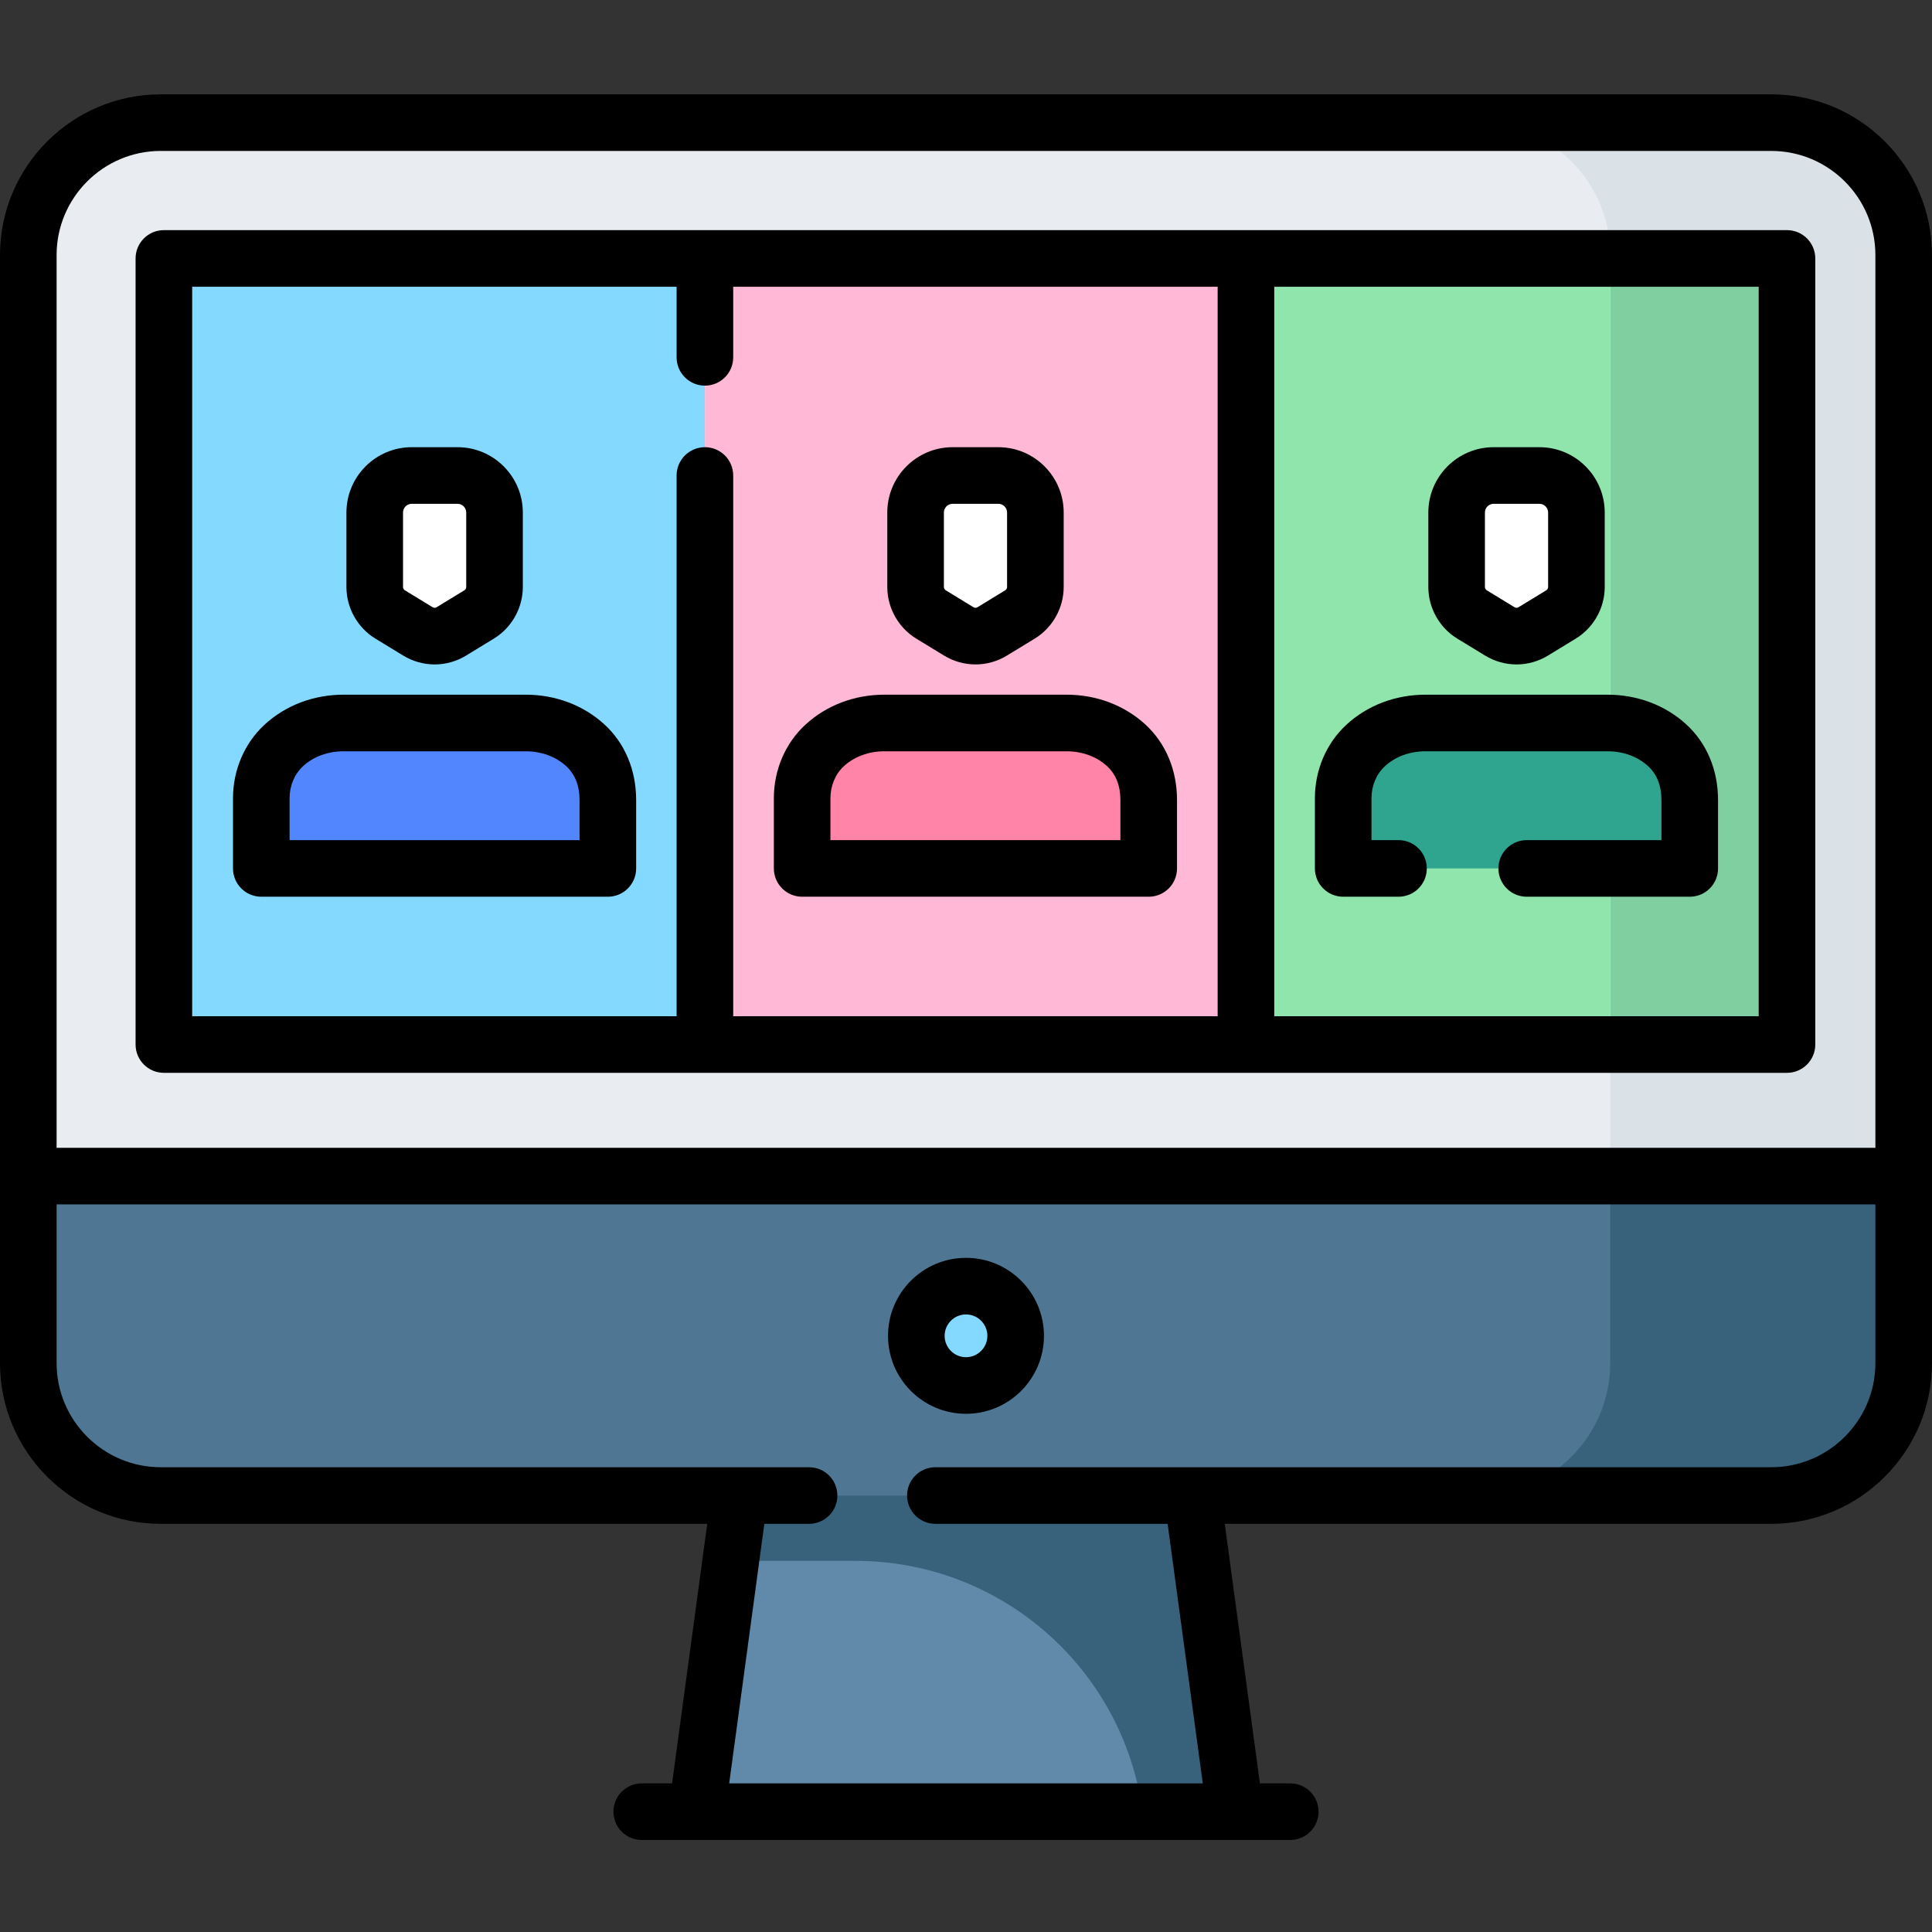 <svg height="512pt" viewBox="0 -25 512.001 512" width="512pt" xmlns="http://www.w3.org/2000/svg"><rect x="0" y="-25" width="512.001" height="512" fill="#333333" stroke="none"/><path d="m469.398 371.332h-426.797c-19.387 0-35.102-15.715-35.102-35.098v-293.633c0-19.387 15.715-35.102 35.102-35.102h426.797c19.387 0 35.102 15.715 35.102 35.102v293.633c0 19.383-15.715 35.098-35.102 35.098zm0 0" fill="#e9edf1"/><path d="m504.496 42.609v293.625c0 19.387-15.711 35.102-35.094 35.102h-77.77c19.387 0 35.098-15.715 35.098-35.102v-84.422h46.84v-208.32h-46.84v-.883c0-19.387-15.715-35.113-35.098-35.113h77.77c19.383 0 35.094 15.727 35.094 35.113zm0 0" fill="#dae2e8"/><path d="m469.398 371.332h-426.797c-19.387 0-35.102-15.715-35.102-35.098v-49.555h497v49.555c0 19.383-15.715 35.098-35.102 35.098zm0 0" fill="#4f7693"/><path d="m504.5 336.227v-49.547h-77.773v49.547c0 19.391-15.715 35.105-35.098 35.105h77.773c19.383 0 35.098-15.715 35.098-35.105zm0 0" fill="#38627c"/><path d="m327.34 455.113h-142.68l11.352-83.781h119.977zm0 0" fill="#618aaa"/><path d="m302.793 455.113h24.543l-11.348-83.781h-119.977l-2.344 17.312h33.059c38.41 0 70.91 28.398 76.066 66.469zm0 0" fill="#38627c"/><path d="m269.164 329.008c0 7.27-5.895 13.164-13.164 13.164s-13.164-5.895-13.164-13.164c0-7.273 5.895-13.164 13.164-13.164s13.164 5.891 13.164 13.164zm0 0" fill="#83d9ff"/><path d="m43.43 43.488h143.379v208.324h-143.379zm0 0" fill="#83d9ff"/><path d="m186.809 43.488h143.383v208.324h-143.383zm0 0" fill="#ffb8d5"/><path d="m426.73 43.492h46.84v208.316h-46.84zm0 0" fill="#80cfa1"/><path d="m330.188 43.492h96.543v208.316h-96.543zm0 0" fill="#8fe5ac"/><path d="m161.086 187.008c0-7.102-2.965-11.734-5.953-14.488-4.285-3.93-9.992-5.922-15.809-5.922h-48.289c-5.805 0-11.523 1.992-15.797 5.922-.031.027-.062.059-.094.086-3.848 3.562-5.898 8.672-5.898 13.922v18.613h91.84zm0 0" fill="#5186ff"/><path d="m126.969 137.84-7.363 4.488c-2.719 1.66-6.133 1.66-8.848 0l-7.363-4.488c-2.539-1.547-4.086-4.309-4.086-7.281v-19.727c0-5.422 4.391-9.82 9.805-9.82h12.137c5.414 0 9.805 4.398 9.805 9.82v19.727c0 2.973-1.547 5.734-4.086 7.281zm0 0" fill="#fff"/><path d="m304.422 187.008c0-7.102-2.965-11.734-5.957-14.488-4.285-3.93-9.992-5.922-15.809-5.922h-48.289c-5.805 0-11.52 1.992-15.797 5.922-.031.027-.059.059-.09.086-3.852 3.562-5.902 8.672-5.902 13.922v18.613h91.844zm0 0" fill="#ff84a7"/><path d="m270.305 137.84-7.363 4.488c-2.719 1.66-6.133 1.66-8.852 0l-7.363-4.488c-2.535-1.547-4.086-4.309-4.086-7.281v-19.727c0-5.422 4.391-9.82 9.805-9.82h12.141c5.414 0 9.805 4.398 9.805 9.82v19.727c0 2.973-1.551 5.734-4.086 7.281zm0 0" fill="#fff"/><path d="m447.801 187.008c0-7.102-2.965-11.734-5.957-14.488-4.281-3.93-9.992-5.922-15.805-5.922h-48.289c-5.809 0-11.523 1.992-15.801 5.922-.027.027-.059.059-.09.086-3.852 3.562-5.898 8.672-5.898 13.922v18.613h91.84zm0 0" fill="#2fa590"/><path d="m413.684 137.84-7.363 4.488c-2.719 1.66-6.133 1.66-8.848 0l-7.367-4.488c-2.535-1.547-4.082-4.309-4.082-7.281v-19.727c0-5.422 4.387-9.82 9.805-9.82h12.137c5.414 0 9.805 4.398 9.805 9.82v19.727c0 2.973-1.547 5.734-4.086 7.281zm0 0" fill="#fff"/><path d="m469.402 0h-426.805c-23.488 0-42.598 19.113-42.598 42.605v293.621c0 23.492 19.109 42.605 42.598 42.605h144.828l-9.316 68.781h-8.039c-4.141 0-7.5 3.355-7.5 7.5s3.359 7.5 7.5 7.5h171.859c4.141 0 7.5-3.355 7.5-7.5s-3.359-7.5-7.5-7.5h-8.039l-9.316-68.781h144.832c23.488 0 42.594-19.113 42.594-42.605v-293.621c0-23.492-19.109-42.605-42.598-42.605zm-426.805 15h426.805c15.219 0 27.598 12.383 27.598 27.605v236.574h-482v-236.574c0-15.223 12.379-27.605 27.598-27.605zm426.805 348.832h-221.516c-4.145 0-7.5 3.359-7.5 7.5 0 4.145 3.355 7.5 7.5 7.5h61.547l9.32 68.781h-125.508l9.316-68.781h11.852c4.141 0 7.5-3.355 7.5-7.5 0-4.141-3.359-7.5-7.5-7.5h-171.816c-15.219 0-27.598-12.383-27.598-27.605v-42.047h482v42.047c0 15.223-12.379 27.605-27.598 27.605zm0 0"/><path d="m256 308.34c-11.395 0-20.664 9.27-20.664 20.668 0 11.395 9.27 20.664 20.664 20.664s20.664-9.27 20.664-20.664c0-11.395-9.27-20.668-20.664-20.668zm0 26.332c-3.121 0-5.664-2.543-5.664-5.664 0-3.125 2.543-5.668 5.664-5.668s5.664 2.543 5.664 5.668c0 3.121-2.543 5.664-5.664 5.664zm0 0"/><path d="m43.43 259.312h430.141c4.141 0 7.5-3.359 7.5-7.5v-208.324c0-4.141-3.359-7.5-7.5-7.5h-430.141c-4.145 0-7.5 3.359-7.5 7.5v208.324c0 4.141 3.355 7.5 7.5 7.5zm422.641-15h-128.379v-193.324h128.379zm-415.141-193.324h128.379v18.711c0 4.145 3.359 7.5 7.5 7.5s7.5-3.355 7.5-7.5v-18.711h128.383v193.324h-128.383v-143.301c0-4.145-3.359-7.5-7.5-7.5s-7.5 3.355-7.5 7.5v143.301h-128.379zm0 0"/><path d="m160.199 166.996c-5.547-5.094-12.961-7.898-20.875-7.898h-48.289c-7.922 0-15.332 2.809-20.91 7.934 0 .004-.07.066-.074.07-5.277 4.887-8.305 11.965-8.305 19.426v18.613c0 4.145 3.355 7.5 7.5 7.5h91.84c4.145 0 7.5-3.355 7.5-7.5v-18.133c0-7.93-2.977-15.035-8.387-20.012zm-6.613 30.645h-76.84v-11.113c0-3.293 1.273-6.363 3.566-8.484 2.766-2.543 6.574-3.945 10.723-3.945h48.289c4.148 0 7.961 1.402 10.73 3.941 2.344 2.16 3.535 5.176 3.535 8.969v10.633zm0 0"/><path d="m99.488 144.242 7.363 4.492c2.57 1.562 5.449 2.348 8.332 2.348 2.879 0 5.758-.781 8.328-2.348l7.363-4.492c4.738-2.891 7.68-8.133 7.68-13.684v-19.727c0-9.551-7.762-17.32-17.305-17.32h-12.137c-9.543 0-17.305 7.77-17.305 17.32v19.727c0 5.551 2.941 10.793 7.68 13.684zm7.32-33.41c0-1.281 1.035-2.32 2.305-2.32h12.137c1.27 0 2.305 1.039 2.305 2.32v19.727c0 .355-.188.691-.488.875l-7.367 4.492c-.316.195-.719.195-1.039 0l-7.363-4.492c-.301-.184-.488-.52-.488-.875zm0 0"/><path d="m212.578 212.641h91.844c4.141 0 7.5-3.355 7.5-7.5v-18.133c0-7.93-2.977-15.035-8.387-20.016-5.551-5.09-12.965-7.895-20.879-7.895h-48.289c-7.918 0-15.332 2.805-20.906 7.934-.004 0-.074.066-.074.066-5.281 4.887-8.309 11.969-8.309 19.426v18.617c0 4.145 3.359 7.5 7.5 7.5zm7.5-26.113c0-3.293 1.273-6.363 3.566-8.484 2.766-2.543 6.574-3.945 10.723-3.945h48.289c4.148 0 7.961 1.402 10.73 3.941 2.344 2.16 3.535 5.176 3.535 8.969v10.633h-76.844zm0 0"/><path d="m242.82 144.242 7.367 4.492c2.566 1.562 5.449 2.348 8.328 2.348s5.762-.781 8.328-2.348l7.367-4.492c4.734-2.891 7.68-8.133 7.68-13.684v-19.727c0-9.551-7.766-17.32-17.305-17.32h-12.141c-9.539 0-17.305 7.77-17.305 17.32v19.727c0 5.551 2.945 10.793 7.68 13.684zm7.32-33.41c0-1.281 1.035-2.32 2.305-2.32h12.137c1.273 0 2.305 1.039 2.305 2.32v19.727c0 .355-.188.691-.488.875l-7.363 4.492c-.32.195-.719.195-1.043 0l-7.363-4.492c-.301-.184-.488-.52-.488-.875zm0 0"/><path d="m355.961 212.641h14.656c4.145 0 7.5-3.355 7.5-7.5 0-4.141-3.355-7.5-7.5-7.5h-7.156v-11.113c0-3.293 1.273-6.363 3.566-8.484 2.766-2.543 6.574-3.945 10.723-3.945h48.289c4.148 0 7.961 1.402 10.727 3.941 2.348 2.16 3.535 5.176 3.535 8.969v10.633h-35.703c-4.141 0-7.5 3.359-7.5 7.5 0 4.145 3.359 7.5 7.5 7.5h43.203c4.145 0 7.5-3.355 7.5-7.5v-18.133c0-7.93-2.977-15.035-8.387-20.012-5.547-5.094-12.961-7.898-20.875-7.898h-48.289c-7.922 0-15.336 2.809-20.91 7.934 0 .004-.07.066-.074.07-5.281 4.887-8.305 11.965-8.305 19.426v18.613c0 4.145 3.355 7.5 7.5 7.5zm0 0"/><path d="m386.203 144.242 7.363 4.492c2.57 1.562 5.449 2.348 8.328 2.348 2.879 0 5.762-.781 8.332-2.348l7.363-4.492c4.738-2.891 7.68-8.133 7.68-13.684v-19.727c0-9.551-7.762-17.32-17.305-17.32h-12.137c-9.543 0-17.305 7.77-17.305 17.32v19.727c0 5.551 2.941 10.793 7.68 13.684zm7.32-33.41c0-1.281 1.031-2.32 2.305-2.32h12.137c1.27 0 2.305 1.039 2.305 2.32v19.727c0 .355-.188.691-.492.875l-7.363 4.492c-.32.195-.719.195-1.039 0l-7.363-4.492c-.301-.184-.492-.52-.492-.875v-19.727zm0 0"/></svg>